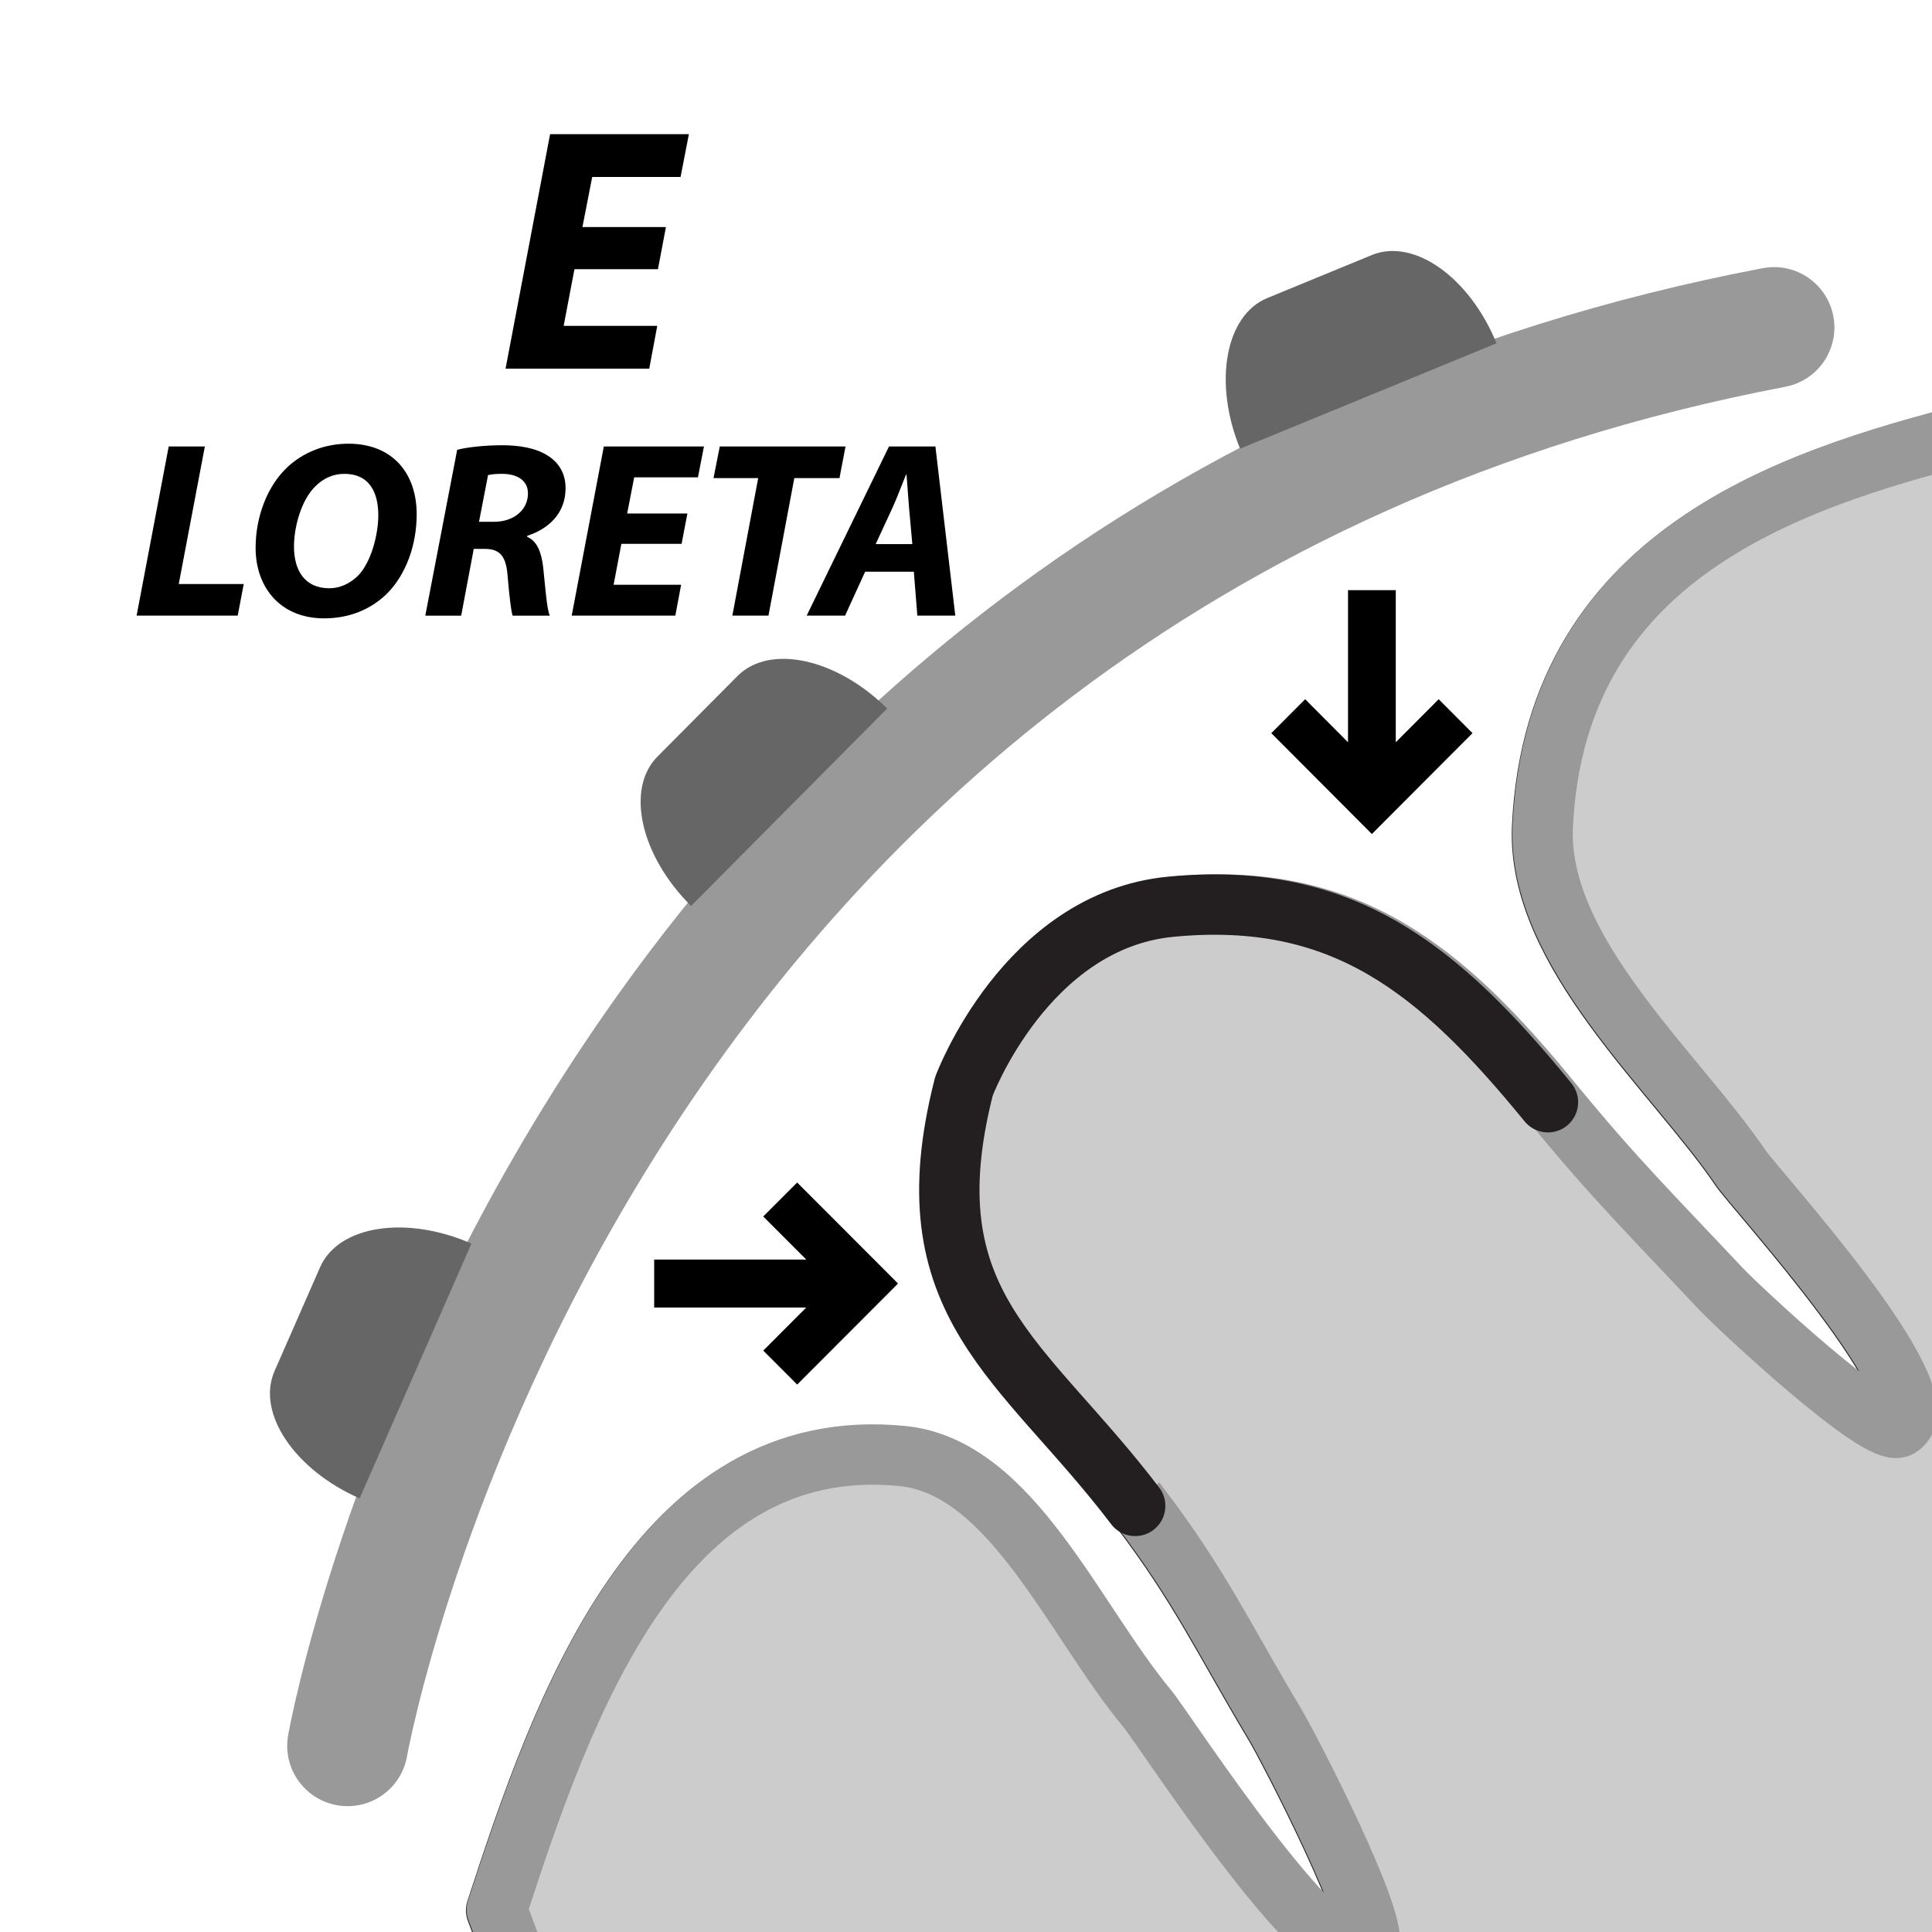 <?xml version="1.0" encoding="utf-8"?>
<!-- Generator: Adobe Illustrator 16.0.3, SVG Export Plug-In . SVG Version: 6.00 Build 0)  -->
<!DOCTYPE svg PUBLIC "-//W3C//DTD SVG 1.1//EN" "http://www.w3.org/Graphics/SVG/1.1/DTD/svg11.dtd">
<svg version="1.1" id="Layer_1" xmlns="http://www.w3.org/2000/svg" xmlns:xlink="http://www.w3.org/1999/xlink" x="0px" y="0px"
	 width="96px" height="96px" viewBox="0 0 96 96" enable-background="new 0 0 96 96" xml:space="preserve">
<g id="Layer_1_1_">
</g>
<path fill="none" d="M96.1,48.098c0,26.498-21.49,47.988-47.994,47.988c-26.51,0-48-21.49-48-47.988
	c0-26.507,21.49-47.998,48-47.998C74.609,0.1,96.1,21.59,96.1,48.098z"/>
<path fill="none" stroke="#999999" stroke-width="6" stroke-linecap="round" stroke-linejoin="round" stroke-miterlimit="10" d="
	M88.15,16.272c-60.501,11.54-70.879,70.475-70.879,70.475"/>
<path fill="none" stroke="#000000" stroke-width="3" stroke-linecap="round" stroke-linejoin="round" stroke-miterlimit="10" d="
	M95.887,34.294"/>
<path fill="#949494" d="M40.906,94.251c0.047,0.092,0.091,0.185,0.137,0.274c0.129-0.127,0.045-0.256,0.004-0.385
	C41,94.178,40.953,94.214,40.906,94.251z"/>
<path fill="#CCCCCC" stroke="#231F20" stroke-width="3" stroke-linecap="round" stroke-linejoin="round" stroke-miterlimit="10" d="
	M110.547,111.631l6.236-77.67L98.896,21.309c-9.19,2.316-21.598,5.802-22.268,19.756c-0.301,6.239,6.555,12.158,9.839,16.983
	c0.757,1.114,10.259,11.474,7.873,12.9c-0.999,0.59-8.015-5.97-8.882-6.897c-3.299-3.514-5.262-5.443-8.367-9.238
	c-5.438-6.674-10.215-10.543-18.74-9.728c-7.213,0.691-10.29,8.937-10.29,8.937C45.283,64.898,51,67.531,56.58,74.87
	c3.011,3.944,4.207,6.586,6.754,10.84c0.675,1.12,5.3,10.039,4.65,11.093c-1.559,2.512-10.146-10.835-10.994-11.85
	c-3.691-4.438-6.768-12.025-12.17-12.57c-12.102-1.223-16.866,12.406-20.167,22.54l4.914,13.164L110.547,111.631z"/>
<path fill="#666666" d="M74.361,17.058L74.361,17.058c-1.338-3.278-4.106-5.242-6.195-4.386l-5.193,2.137
	c-2.089,0.855-2.695,4.207-1.355,7.486l0,0"/>
<path fill="#666666" d="M44.083,35.205L44.083,35.205c-2.514-2.494-5.843-3.219-7.438-1.613l-3.976,4.002
	c-1.592,1.604-0.845,4.926,1.671,7.422l0,0"/>
<path fill="#666666" d="M23.427,61.793L23.427,61.793c-3.246-1.422-6.611-0.898-7.521,1.172l-2.265,5.165
	c-0.909,2.07,0.984,4.901,4.229,6.324l0,0"/>
<path d="M66.982,29.326v7.556l-2.129-2.138L63.17,36.43l4.998,5.012l4.999-5.012l-1.679-1.686l-2.133,2.139v-7.557"/>
<path d="M32.506,64.971h7.556l-2.137,2.139l1.686,1.688l5.012-5.02l-5.012-5.019l-1.686,1.687l2.139,2.141h-7.558"/>
<path d="M8.383,22.186h1.796L8.882,29.02h3.229l-0.299,1.57H6.788L8.383,22.186z"/>
<path d="M20.705,25.552c0,1.534-0.536,3.017-1.496,3.965c-0.786,0.761-1.846,1.209-3.104,1.209c-2.182,0-3.404-1.546-3.404-3.504
	c0-1.521,0.561-3.029,1.546-3.978c0.785-0.748,1.858-1.197,3.067-1.197C19.533,22.049,20.705,23.545,20.705,25.552z M15.655,24.181
	c-0.673,0.661-1.047,1.971-1.047,2.981c0,1.184,0.536,2.069,1.758,2.069c0.524,0,1.022-0.236,1.409-0.61
	c0.661-0.661,1.022-2.045,1.022-3.017c0-1.048-0.374-2.058-1.695-2.058C16.541,23.545,16.042,23.782,15.655,24.181z"/>
<path d="M22.717,22.348c0.561-0.137,1.409-0.224,2.244-0.224c0.798,0,1.621,0.125,2.207,0.486c0.549,0.324,0.935,0.86,0.935,1.646
	c0,1.247-0.835,2.021-1.908,2.37v0.05c0.499,0.211,0.71,0.772,0.798,1.533c0.1,0.935,0.175,2.033,0.324,2.382h-1.846
	c-0.074-0.225-0.162-0.947-0.249-1.983c-0.075-1.022-0.424-1.334-1.135-1.334H23.54l-0.624,3.317h-1.783L22.717,22.348z
	 M23.802,25.927h0.749c0.972,0,1.683-0.585,1.683-1.409c0-0.673-0.574-0.973-1.284-0.973c-0.337,0-0.549,0.025-0.699,0.062
	L23.802,25.927z"/>
<path d="M33.868,27.024h-2.992l-0.386,2.031h3.354l-0.287,1.534h-5.149l1.596-8.404h4.975l-0.299,1.534h-3.167l-0.35,1.796h2.993
	L33.868,27.024z"/>
<path d="M37.674,23.757h-2.22l0.312-1.572h6.248l-0.301,1.572h-2.244l-1.284,6.833H36.39L37.674,23.757z"/>
<path d="M42.988,28.408l-0.997,2.182h-1.908l4.09-8.404h2.307l0.988,8.404h-1.886l-0.174-2.182H42.988z M45.333,27.037l-0.163-1.808
	c-0.038-0.461-0.087-1.135-0.125-1.646H45.02c-0.211,0.511-0.449,1.16-0.672,1.646l-0.836,1.808H45.333z"/>
<path d="M32.693,13.376h-4.149l-0.536,2.816h4.65l-0.397,2.127h-7.14l2.213-11.653h6.897l-0.414,2.127h-4.391l-0.485,2.49h4.149
	L32.693,13.376z"/>
<g>
	
		<path fill="#CCCCCC" stroke="#999999" stroke-width="3" stroke-linecap="round" stroke-linejoin="round" stroke-miterlimit="10" d="
		M110.579,111.599l6.236-77.671L98.929,21.276c-9.19,2.316-21.599,5.802-22.269,19.755c-0.301,6.24,6.556,12.159,9.839,16.984
		c0.758,1.114,10.26,11.474,7.873,12.9c-0.999,0.59-8.015-5.97-8.882-6.897c-3.299-3.514-5.263-5.443-8.367-9.238
		c-5.438-6.675-10.215-10.544-18.739-9.729c-7.213,0.69-10.29,8.938-10.29,8.938c-2.777,10.877,2.938,13.51,8.519,20.849
		c3.011,3.944,4.207,6.586,6.754,10.84c0.675,1.12,5.3,10.039,4.65,11.093c-1.56,2.512-10.146-10.835-10.994-11.85
		c-3.691-4.438-6.768-12.025-12.169-12.57c-12.103-1.223-16.866,12.406-20.168,22.54l4.914,13.164L110.579,111.599z"/>
	
		<path fill="#CCCCCC" stroke="#231F20" stroke-width="3" stroke-linecap="round" stroke-linejoin="round" stroke-miterlimit="10" d="
		M76.916,54.769c-5.438-6.659-10.215-10.528-18.739-9.714c-7.213,0.691-10.28,8.923-10.28,8.923
		c-2.778,10.877,2.929,13.51,8.509,20.849"/>
</g>
</svg>
